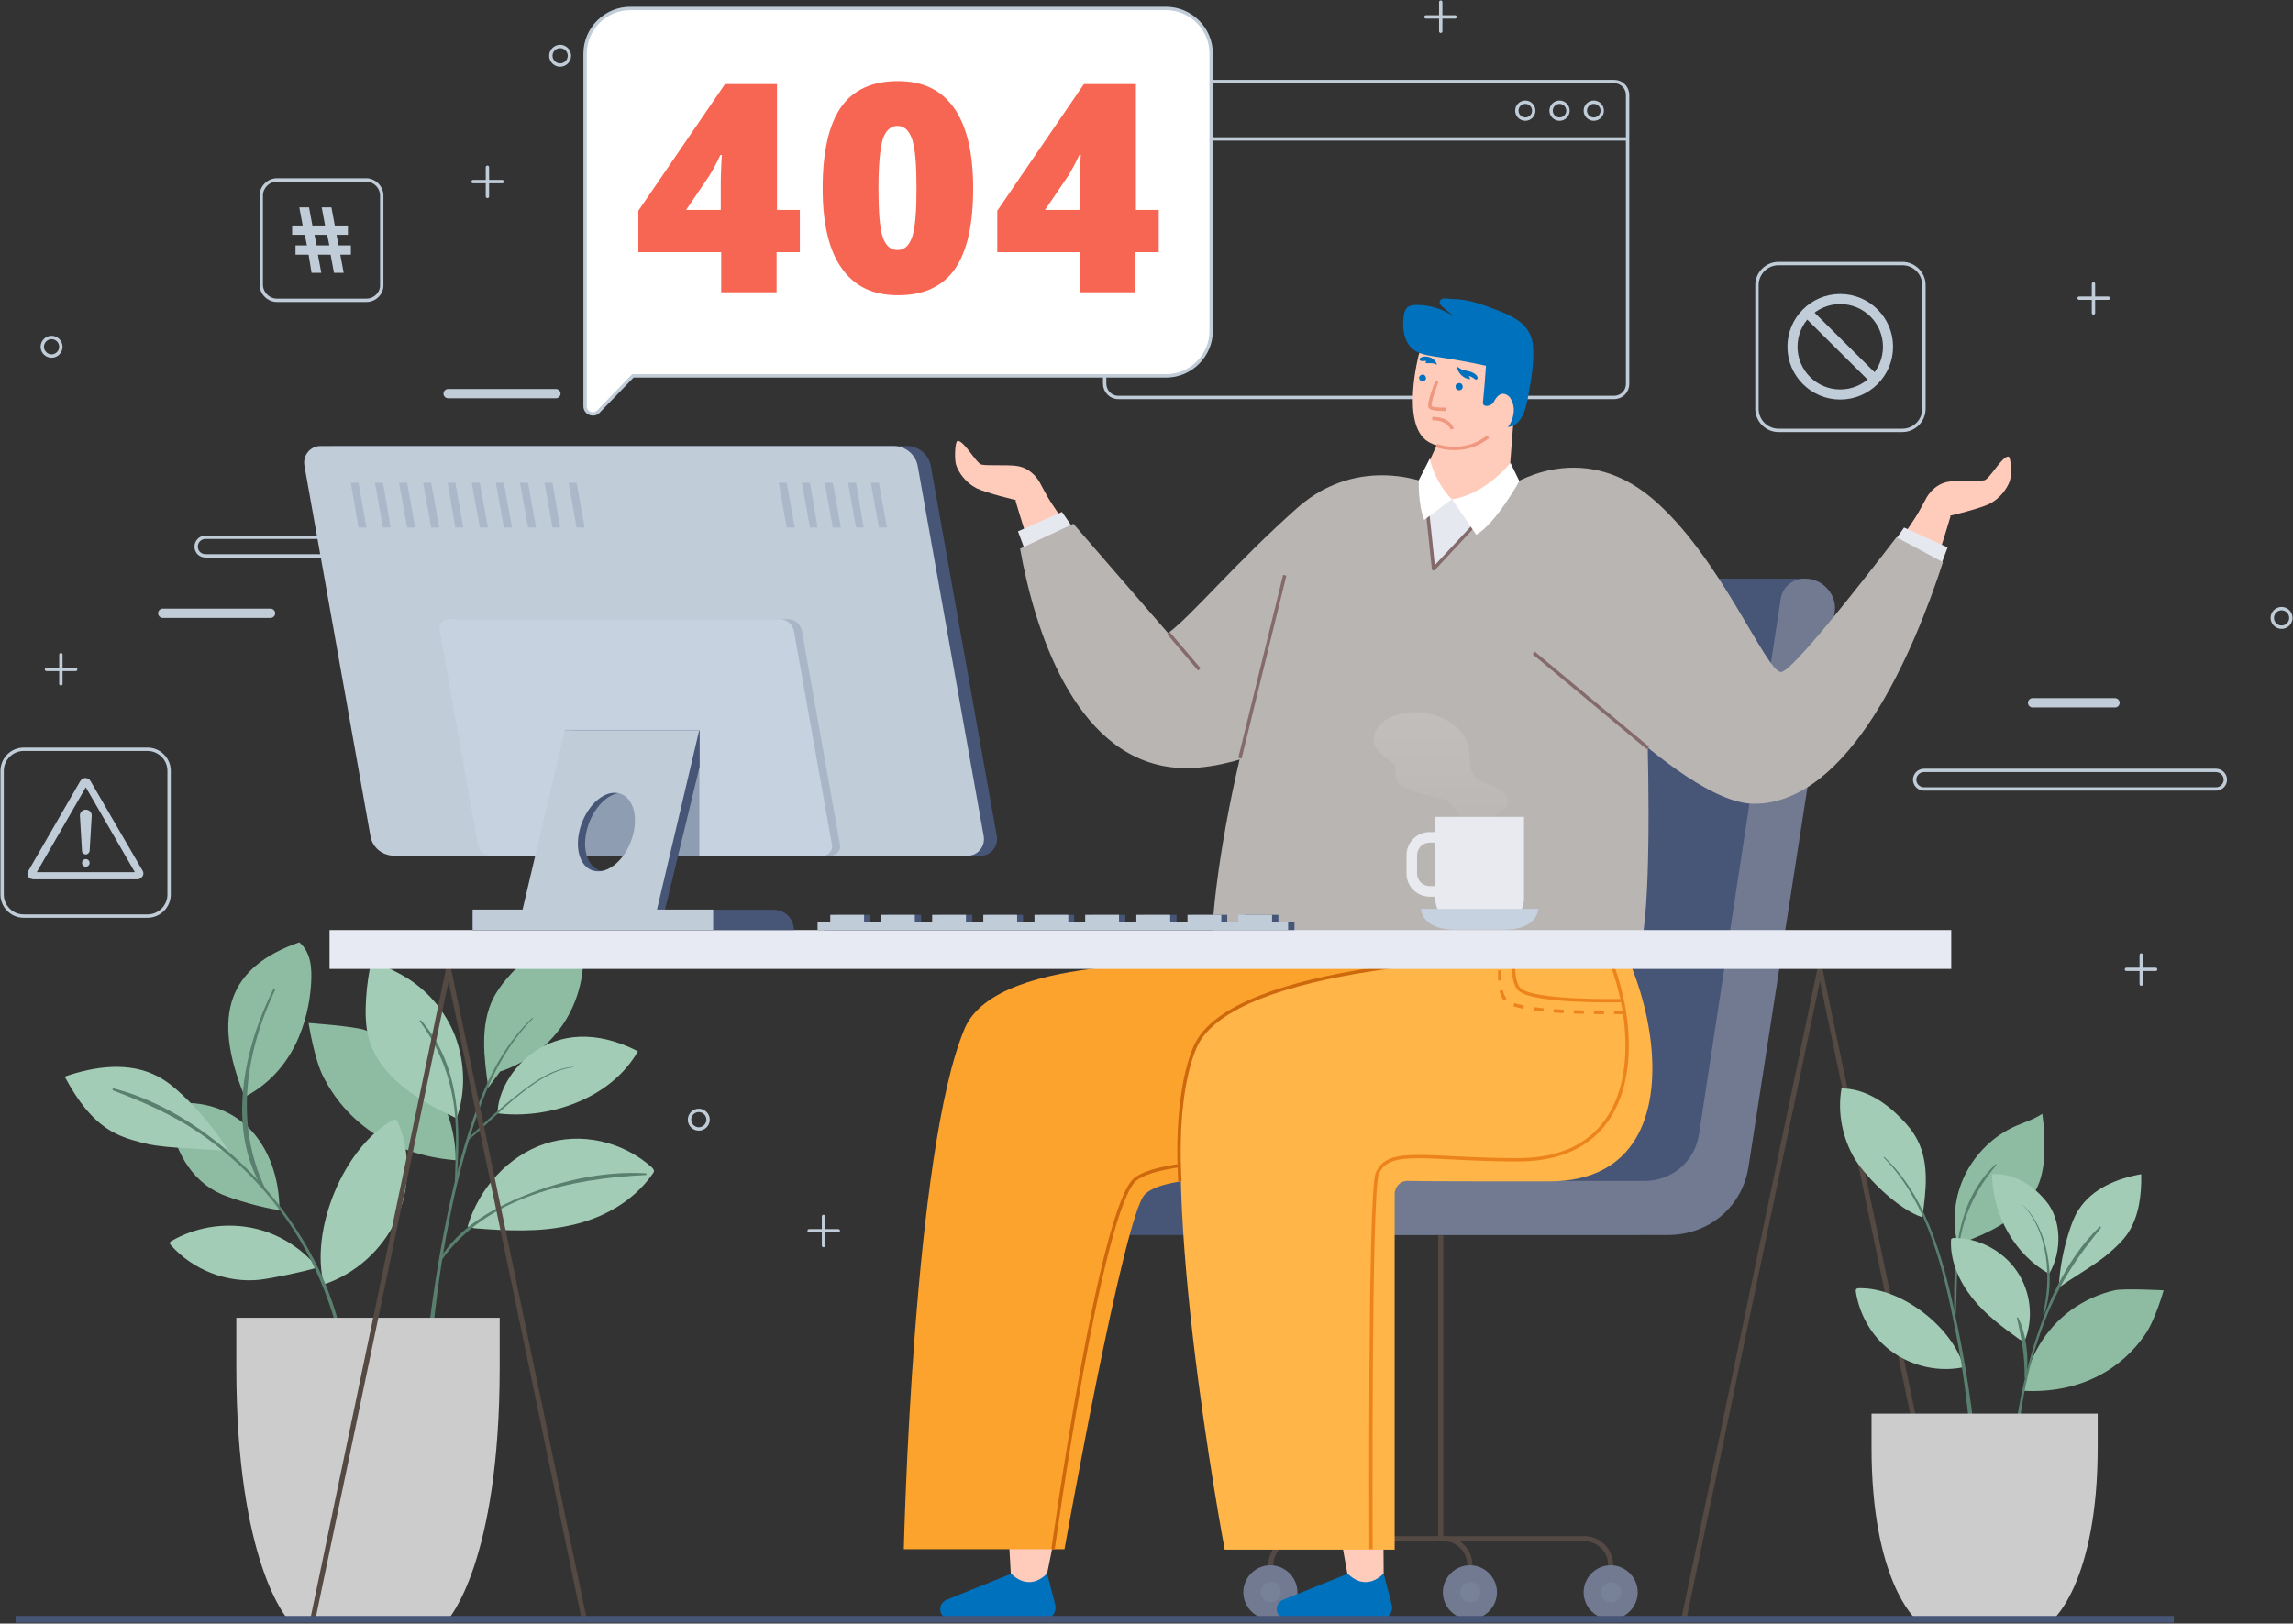<svg width="682" height="483" viewBox="0 0 682 483" fill="none" xmlns="http://www.w3.org/2000/svg">
<rect x="0" y="0" width="682" height="483" fill="#333333" stroke="none"/>
<path d="M332.576 118.237H480.066C482.329 118.237 484.089 116.478 484.089 114.216V28.271C484.089 26.01 482.329 24.25 480.066 24.25H332.576C330.312 24.25 328.552 26.01 328.552 28.271V114.091C328.552 116.352 330.312 118.237 332.576 118.237Z" stroke="#C0CCD8" stroke-miterlimit="10"/>
<path d="M484.089 41.339H328.552" stroke="#C0CCD8" stroke-miterlimit="10"/>
<path d="M474.03 35.433C475.419 35.433 476.545 34.308 476.545 32.92C476.545 31.532 475.419 30.407 474.03 30.407C472.641 30.407 471.515 31.532 471.515 32.92C471.515 34.308 472.641 35.433 474.03 35.433Z" stroke="#C0CCD8" stroke-miterlimit="10"/>
<path d="M461.331 32.92C461.331 34.303 462.462 35.433 463.845 35.433C465.229 35.433 466.36 34.303 466.36 32.92C466.36 31.538 465.229 30.407 463.845 30.407C462.462 30.407 461.331 31.538 461.331 32.92Z" stroke="#C0CCD8" stroke-miterlimit="10"/>
<path d="M451.146 32.92C451.146 34.303 452.278 35.433 453.661 35.433C455.044 35.433 456.176 34.303 456.176 32.92C456.176 31.538 455.044 30.407 453.661 30.407C452.278 30.407 451.146 31.538 451.146 32.92Z" stroke="#C0CCD8" stroke-miterlimit="10"/>
<path d="M565.819 128.038H528.978C525.457 128.038 522.565 125.148 522.565 121.63V84.814C522.565 81.296 525.457 78.406 528.978 78.406H565.819C569.339 78.406 572.231 81.296 572.231 84.814V121.63C572.231 125.148 569.339 128.038 565.819 128.038Z" stroke="#C0CCD8" stroke-miterlimit="10" stroke-linejoin="round"/>
<path d="M547.335 117.357C555.182 117.357 561.544 111.001 561.544 103.159C561.544 95.317 555.182 88.96 547.335 88.96C539.488 88.96 533.127 95.317 533.127 103.159C533.127 111.001 539.488 117.357 547.335 117.357Z" stroke="#C0CCD8" stroke-width="3" stroke-miterlimit="10"/>
<path d="M537.779 93.233L557.897 113.211" stroke="#C0CCD8" stroke-width="3" stroke-miterlimit="10"/>
<path d="M177.918 122.509L188.229 111.829H346.784C354.202 111.829 360.238 105.798 360.238 98.384V15.958C360.238 8.544 354.202 2.513 346.784 2.513H187.475C180.056 2.513 174.021 8.544 174.021 15.958V120.876C174.021 122.886 176.535 123.891 177.918 122.509Z" fill="white" stroke="#C0CCD8" stroke-miterlimit="10" stroke-linejoin="round"/>
<path d="M237.77 75.013H230.98V86.95H214.508V75.013H189.864V62.7L215.64 25.004H231.105V62.448H237.895V75.013H237.77ZM214.382 62.448V55.286C214.382 53.904 214.382 52.145 214.508 49.758C214.634 47.496 214.634 46.239 214.76 46.114H214.257C213.251 48.25 212.245 50.26 210.987 52.271L204.072 62.448H214.382Z" fill="#F76652"/>
<path d="M289.448 56.04C289.448 66.972 287.562 75.013 283.915 80.165C280.269 85.317 274.611 87.83 267.066 87.83C259.648 87.83 254.115 85.191 250.343 79.788C246.571 74.511 244.685 66.595 244.685 56.04C244.685 44.983 246.571 36.941 250.218 31.79C253.864 26.638 259.522 24.125 267.066 24.125C274.485 24.125 280.017 26.764 283.789 32.166C287.562 37.569 289.448 45.485 289.448 56.04ZM261.282 56.04C261.282 63.077 261.66 67.851 262.54 70.49C263.42 73.129 264.929 74.385 266.941 74.385C269.078 74.385 270.461 73.003 271.341 70.364C272.222 67.6 272.599 62.825 272.599 56.04C272.599 49.129 272.222 44.355 271.341 41.59C270.461 38.826 268.952 37.444 266.941 37.444C264.929 37.444 263.42 38.826 262.54 41.465C261.785 44.103 261.282 49.004 261.282 56.04Z" fill="#F76652"/>
<path d="M344.521 75.013H337.731V86.95H321.259V75.013H296.615V62.7L322.391 25.004H337.857V62.448H344.646V75.013H344.521ZM321.133 62.448V55.286C321.133 53.904 321.133 52.145 321.259 49.758C321.385 47.496 321.385 46.239 321.511 46.114H321.008C320.002 48.25 318.996 50.26 317.739 52.271L310.823 62.448H321.133Z" fill="#F76652"/>
<path d="M43.882 272.536H7.041C3.521 272.536 0.629 269.646 0.629 266.127V229.312C0.629 225.794 3.521 222.904 7.041 222.904H43.882C47.403 222.904 50.295 225.794 50.295 229.312V266.127C50.295 269.646 47.403 272.536 43.882 272.536Z" stroke="#C0CCD8" stroke-miterlimit="10" stroke-linejoin="round"/>
<path d="M8.424 260.85C8.047 260.348 8.047 259.594 8.424 259.091L23.89 232.328C24.267 231.825 24.77 231.448 25.399 231.448C26.028 231.448 26.656 231.825 26.908 232.328L42.373 258.965C42.751 259.468 42.751 260.222 42.373 260.725C41.996 261.227 41.493 261.604 40.865 261.604H10.059C9.808 261.604 9.682 261.604 9.43 261.478C9.053 261.478 8.676 261.227 8.424 260.85ZM25.525 234.212L10.939 259.468H40.11L25.525 234.212Z" fill="#C0CCD8"/>
<path d="M25.525 254.191C26.153 254.191 26.531 253.688 26.656 253.186L27.285 242.631C27.285 241.626 26.531 240.872 25.525 240.872C24.519 240.872 23.764 241.626 23.764 242.631L24.393 253.186C24.393 253.688 24.896 254.191 25.525 254.191Z" fill="#C0CCD8"/>
<path d="M24.393 256.704C24.393 257.332 24.896 257.835 25.525 257.835C26.153 257.835 26.656 257.332 26.656 256.704C26.656 256.075 26.153 255.573 25.525 255.573C24.896 255.573 24.393 256.075 24.393 256.704Z" fill="#C0CCD8"/>
<path d="M675.839 183.826C675.839 185.334 677.096 186.591 678.605 186.591C680.114 186.591 681.371 185.334 681.371 183.826C681.371 182.319 680.114 181.062 678.605 181.062C677.096 181.062 675.839 182.319 675.839 183.826Z" stroke="#C0CCD8" stroke-miterlimit="10" stroke-linecap="round" stroke-linejoin="round"/>
<path d="M205.078 333.099C205.078 334.607 206.335 335.863 207.844 335.863C209.353 335.863 210.61 334.607 210.61 333.099C210.61 331.591 209.353 330.335 207.844 330.335C206.335 330.335 205.078 331.591 205.078 333.099Z" stroke="#C0CCD8" stroke-miterlimit="10" stroke-linecap="round" stroke-linejoin="round"/>
<path d="M12.574 103.159C12.574 104.667 13.831 105.923 15.34 105.923C16.849 105.923 18.106 104.667 18.106 103.159C18.106 101.651 16.849 100.395 15.34 100.395C13.831 100.395 12.574 101.651 12.574 103.159Z" stroke="#C0CCD8" stroke-miterlimit="10" stroke-linecap="round" stroke-linejoin="round"/>
<path d="M163.836 16.586C163.836 18.094 165.093 19.35 166.602 19.35C168.111 19.35 169.368 18.094 169.368 16.586C169.368 15.078 168.111 13.822 166.602 13.822C165.093 13.822 163.836 15.078 163.836 16.586Z" stroke="#C0CCD8" stroke-miterlimit="10" stroke-linecap="round" stroke-linejoin="round"/>
<path d="M18.106 194.758V203.428" stroke="#C0CCD8" stroke-miterlimit="10" stroke-linecap="round" stroke-linejoin="round"/>
<path d="M13.831 199.156H22.507" stroke="#C0CCD8" stroke-miterlimit="10" stroke-linecap="round" stroke-linejoin="round"/>
<path d="M244.937 361.873V370.543" stroke="#C0CCD8" stroke-miterlimit="10" stroke-linecap="round" stroke-linejoin="round"/>
<path d="M240.661 366.145H249.337" stroke="#C0CCD8" stroke-miterlimit="10" stroke-linecap="round" stroke-linejoin="round"/>
<path d="M428.513 0.628V9.298" stroke="#C0CCD8" stroke-miterlimit="10" stroke-linecap="round" stroke-linejoin="round"/>
<path d="M424.112 5.026H432.788" stroke="#C0CCD8" stroke-miterlimit="10" stroke-linecap="round" stroke-linejoin="round"/>
<path d="M622.652 84.437V93.107" stroke="#C0CCD8" stroke-miterlimit="10" stroke-linecap="round" stroke-linejoin="round"/>
<path d="M618.377 88.709H627.053" stroke="#C0CCD8" stroke-miterlimit="10" stroke-linecap="round" stroke-linejoin="round"/>
<path d="M636.86 284.096V292.765" stroke="#C0CCD8" stroke-miterlimit="10" stroke-linecap="round" stroke-linejoin="round"/>
<path d="M632.459 288.368H641.135" stroke="#C0CCD8" stroke-miterlimit="10" stroke-linecap="round" stroke-linejoin="round"/>
<path d="M144.975 49.758V58.427" stroke="#C0CCD8" stroke-miterlimit="10" stroke-linecap="round" stroke-linejoin="round"/>
<path d="M140.7 54.03H149.376" stroke="#C0CCD8" stroke-miterlimit="10" stroke-linecap="round" stroke-linejoin="round"/>
<path d="M572.231 234.715H659.116C660.625 234.715 661.882 233.458 661.882 231.951C661.882 230.443 660.625 229.186 659.116 229.186H572.231C570.722 229.186 569.465 230.443 569.465 231.951C569.465 233.458 570.722 234.715 572.231 234.715Z" stroke="#C0CCD8" stroke-miterlimit="10"/>
<path d="M61.108 165.356H147.993C149.502 165.356 150.759 164.099 150.759 162.592C150.759 161.084 149.502 159.827 147.993 159.827H61.108C59.6 159.827 58.342 161.084 58.342 162.592C58.342 164.225 59.6 165.356 61.108 165.356Z" stroke="#C0CCD8" stroke-miterlimit="10"/>
<path d="M48.409 183.827H80.472C81.226 183.827 81.855 183.198 81.855 182.444C81.855 181.69 81.226 181.062 80.472 181.062H48.409C47.654 181.062 47.026 181.69 47.026 182.444C47.026 183.198 47.654 183.827 48.409 183.827Z" fill="#C0CCD8"/>
<path d="M133.282 118.488H165.345C166.099 118.488 166.728 117.86 166.728 117.106C166.728 116.352 166.099 115.724 165.345 115.724H133.282C132.527 115.724 131.899 116.352 131.899 117.106C131.899 117.86 132.527 118.488 133.282 118.488Z" fill="#C0CCD8"/>
<path d="M604.546 210.464H629.065C629.819 210.464 630.448 209.836 630.448 209.082C630.448 208.328 629.819 207.7 629.065 207.7H604.546C603.791 207.7 603.163 208.328 603.163 209.082C603.163 209.836 603.791 210.464 604.546 210.464Z" fill="#C0CCD8"/>
<path d="M109.014 89.337H82.358C79.843 89.337 77.706 87.201 77.706 84.688V58.176C77.706 55.663 79.843 53.527 82.358 53.527H108.889C111.403 53.527 113.541 55.663 113.541 58.176V84.688C113.667 87.201 111.529 89.337 109.014 89.337Z" stroke="#C0CCD8" stroke-miterlimit="10" stroke-linejoin="round"/>
<path d="M86.885 69.862V67.097H90.028L89.022 61.694H91.914L92.92 67.097H96.692L95.686 61.694H98.578L99.584 67.097H103.482V69.862H100.087L100.716 73.003H104.362V75.767H101.219L102.225 81.17H99.333L98.327 75.767H94.555L95.561 81.17H92.668L91.788 75.767H87.891V73.003H91.285L90.657 69.862H86.885ZM97.321 69.862H93.549L94.177 73.003H97.95L97.321 69.862Z" fill="#C0CCD8"/>
<path d="M397.833 337.371L422.981 172.141H536.522L509.362 347.172C507.476 358.983 497.669 367.402 485.347 367.402H294.477L293.094 351.318H381.236C389.786 351.444 396.576 345.664 397.833 337.371Z" fill="#475577"/>
<path d="M505.339 337.371L529.606 178.298C530.109 174.654 533.127 172.141 536.773 172.141H537.025C542.18 172.141 546.455 177.041 545.701 181.942L520.05 347.172C518.164 358.983 508.357 367.402 496.034 367.402H373.063L371.68 351.318H488.742C497.166 351.444 504.081 345.664 505.339 337.371Z" fill="#717A91"/>
<path d="M428.513 367.527V457.744" stroke="#544943" stroke-width="1.5" stroke-miterlimit="10"/>
<path d="M479.06 465.66C479.06 461.263 475.539 457.744 471.138 457.744H385.888C381.487 457.744 377.967 461.263 377.967 465.66" stroke="#544943" stroke-width="1.5" stroke-miterlimit="10"/>
<path d="M437.189 465.66C437.189 461.263 433.668 457.744 429.268 457.744" stroke="#544943" stroke-width="1.5" stroke-miterlimit="10"/>
<path d="M471.013 473.702C471.013 478.1 474.659 481.744 479.06 481.744C483.461 481.744 487.107 478.1 487.107 473.702C487.107 469.304 483.461 465.66 479.06 465.66C474.659 465.66 471.013 469.304 471.013 473.702Z" fill="#717A91"/>
<g opacity="0.45">
<path opacity="0.45" d="M476.168 473.702C476.168 475.335 477.551 476.717 479.185 476.717C480.82 476.717 482.203 475.335 482.203 473.702C482.203 472.068 480.82 470.686 479.185 470.686C477.425 470.686 476.168 472.068 476.168 473.702Z" fill="#8E9DB2"/>
</g>
<path d="M429.142 473.702C429.142 478.1 432.788 481.744 437.189 481.744C441.59 481.744 445.236 478.1 445.236 473.702C445.236 469.304 441.59 465.66 437.189 465.66C432.788 465.66 429.142 469.304 429.142 473.702Z" fill="#717A91"/>
<g opacity="0.45">
<path opacity="0.45" d="M434.297 473.702C434.297 475.335 435.68 476.717 437.315 476.717C438.949 476.717 440.333 475.335 440.333 473.702C440.333 472.068 438.949 470.686 437.315 470.686C435.555 470.686 434.297 472.068 434.297 473.702Z" fill="#8E9DB2"/>
</g>
<path d="M369.794 473.702C369.794 478.1 373.44 481.744 377.841 481.744C382.242 481.744 385.888 478.1 385.888 473.702C385.888 469.304 382.242 465.66 377.841 465.66C373.44 465.66 369.794 469.304 369.794 473.702Z" fill="#717A91"/>
<g opacity="0.45">
<path opacity="0.45" d="M374.949 473.702C374.949 475.335 376.332 476.717 377.967 476.717C379.601 476.717 380.985 475.335 380.985 473.702C380.985 472.068 379.601 470.686 377.967 470.686C376.207 470.686 374.949 472.068 374.949 473.702Z" fill="#8E9DB2"/>
</g>
<path d="M339.743 189.983L310.949 147.011L302.021 148.896C308.811 171.89 313.338 180.937 313.338 180.937" fill="#FFCBBB"/>
<path d="M306.674 155.932L302.147 148.77C302.147 148.77 293.597 146.76 290.454 145.252C287.31 143.618 285.298 140.854 284.418 138.467C283.789 136.708 284.041 131.305 284.795 131.179C286.681 130.928 290.328 137.838 291.962 138.215C293.723 138.592 299.255 138.215 302.273 138.592C307.428 139.221 309.566 144.121 309.566 144.121L314.218 152.665" fill="#FFCBBB"/>
<path d="M320.882 159.576L315.853 152.288L302.776 158.068L306.925 169.251" fill="#E6E8EF"/>
<path d="M425.873 144.247C425.873 144.247 404.623 134.446 385.763 151.157C367.028 167.869 354.328 183.324 347.413 188.35L319.247 155.806L303.404 163.22C307.554 186.716 319.247 224.286 347.916 228.181C378.847 232.328 424.238 194.256 424.238 194.256" fill="#B9B5B2"/>
<path d="M356.717 199.156L347.538 188.35" stroke="#846A6A" stroke-miterlimit="10"/>
<path d="M311.452 468.173L313.841 477.346C314.469 479.607 312.709 481.743 310.446 481.743H282.658C281.023 481.743 279.64 480.361 279.64 478.728C279.64 477.471 280.52 476.215 281.778 475.838L300.764 468.173" fill="#0071BC"/>
<path d="M327.546 324.681C331.947 371.422 311.452 468.048 311.452 468.048C311.452 468.048 306.548 473.953 300.638 468.048C300.638 468.048 295.735 375.82 290.454 334.356" fill="#FFCBBB"/>
<path d="M393.935 270.023L361.998 286.734V287.111C361.998 287.111 296.74 282.713 286.933 305.959C271.467 342.397 268.827 460.886 268.827 460.886H316.607C316.607 460.886 334.336 361.37 340.497 355.339C346.532 349.308 371.554 349.685 417.7 349.685C469.378 349.685 444.23 283.09 424.867 277.31" fill="#FCA32D"/>
<path d="M313.212 460.886C313.212 460.886 327.42 358.229 337.857 350.69C350.556 341.518 410.659 347.549 410.659 347.549" stroke="#CE680D" stroke-miterlimit="10"/>
<path d="M411.539 468.173L413.928 477.346C414.556 479.607 412.796 481.743 410.533 481.743H382.745C381.11 481.743 379.727 480.361 379.727 478.728C379.727 477.471 380.607 476.215 381.865 475.838L400.851 468.173" fill="#0071BC"/>
<path d="M406.886 324.681C411.287 371.422 411.539 468.048 411.539 468.048C411.539 468.048 406.635 473.953 400.725 468.048C400.725 468.048 384.002 375.82 378.721 334.356" fill="#FFCBBB"/>
<path d="M450.266 284.724C450.266 284.724 366.399 286.106 355.46 311.487C342.006 342.649 364.261 461.011 364.261 461.011H414.808V355.214C414.808 353.203 416.442 351.318 418.454 351.318C425.496 351.444 441.087 351.444 460.828 351.444C512.506 351.444 487.358 271.028 467.995 265.248" fill="#FFB548"/>
<path d="M450.266 284.724C450.266 284.724 366.399 286.106 355.46 311.487C351.813 319.906 349.927 334.356 350.933 351.444" stroke="#CE680D" stroke-miterlimit="10"/>
<path d="M407.767 460.886C407.767 460.886 407.264 354.711 409.653 349.057C413.048 341.141 424.615 345.036 451.523 345.036C503.201 345.036 482.203 271.028 462.965 265.374" stroke="#ED841B" stroke-miterlimit="10"/>
<path d="M482.455 297.666C482.455 297.666 455.924 298.294 451.9 294.273C447.877 290.252 451.9 272.033 451.9 272.033" stroke="#ED841B" stroke-miterlimit="10"/>
<path d="M483.083 301.184C483.083 301.184 452.781 301.812 448.128 297.791C443.476 293.771 448.128 275.551 448.128 275.551" stroke="#ED841B" stroke-miterlimit="10" stroke-dasharray="3 3"/>
<path d="M488.239 174.151C488.239 174.151 494.651 287.111 484.969 287.111C475.288 287.111 368.285 286.734 361.998 286.734C355.711 286.734 370.423 190.109 391.546 169.754C391.546 169.754 422.855 135.702 436.686 138.969C450.517 142.236 488.239 174.151 488.239 174.151Z" fill="#B9B5B2"/>
<path d="M368.788 225.542L382.116 171.136" stroke="#846A6A" stroke-miterlimit="10"/>
<path d="M542.431 194.632L571.225 151.66L580.153 153.545C573.363 176.539 568.836 185.586 568.836 185.586" fill="#FFCBBB"/>
<path d="M575.5 160.581L580.027 153.419C580.027 153.419 588.577 151.409 591.721 149.901C594.864 148.267 596.876 145.503 597.756 143.116C598.385 141.357 598.133 135.954 597.379 135.828C595.493 135.577 591.846 142.488 590.212 142.864C588.451 143.241 582.919 142.864 579.901 143.241C574.746 143.87 572.608 148.77 572.608 148.77L567.956 157.314" fill="#FFCBBB"/>
<path d="M561.166 164.225L566.322 156.937L579.273 162.843L575.123 173.9" fill="#E6E8EF"/>
<path d="M448.631 144.875C448.631 144.875 469.629 129.922 491.382 148.267C511.626 165.356 525.205 199.91 529.732 199.91C532.875 199.91 552.365 175.031 564.058 159.827L577.889 167.241C569.213 193.879 550.101 239.113 521.685 239.113C499.303 239.113 453.535 186.842 453.535 186.842" fill="#B9B5B2"/>
<path d="M490.125 222.527L456.176 194.255" stroke="#846A6A" stroke-miterlimit="10"/>
<path d="M446.619 147.514L426.376 169.251L423.735 144.121" fill="#E6E8EF"/>
<path d="M446.619 147.514L426.376 169.251L423.735 144.121" stroke="#846A6A" stroke-miterlimit="10" stroke-linejoin="round"/>
<path d="M430.399 125.65L424.741 138.09C424.741 138.09 422.478 145.252 431.908 148.519C442.344 152.037 448.631 144.875 448.631 144.875L450.14 125.273" fill="#FFCBBB"/>
<path d="M449.26 137.713C449.26 137.713 441.716 147.137 431.908 148.519L439.075 159.073C444.859 155.806 451.9 143.116 451.9 143.116L449.26 137.713Z" fill="white"/>
<path d="M425.244 136.456C425.244 136.456 426.501 143.116 431.782 148.519L423.609 154.676C421.723 150.027 421.975 142.864 421.975 142.864L425.244 136.456Z" fill="white"/>
<path d="M421.975 105.546C421.975 105.546 416.568 126.153 424.615 131.305C432.663 136.456 446.745 128.54 447.5 126.027C448.254 123.389 452.026 101.526 446.745 99.892C437.441 96.876 424.741 96.751 421.975 105.546Z" fill="#FFCBBB"/>
<path d="M422.101 112.206C421.975 112.708 422.352 113.337 422.855 113.462C423.358 113.588 423.987 113.211 424.112 112.708C424.238 112.206 423.861 111.578 423.358 111.452C422.855 111.326 422.226 111.703 422.101 112.206Z" fill="#0071BC"/>
<path d="M423.861 106.049C423.484 106.049 421.975 106.3 422.226 107.054C422.352 107.431 422.981 107.431 423.232 107.431C423.61 107.431 423.861 107.305 424.238 107.431C424.112 107.557 424.112 107.682 423.987 107.808C423.861 108.059 424.615 108.059 424.741 108.059C425.496 108.059 426.501 107.934 427.382 108.562C426.879 106.3 424.49 106.049 423.861 106.049Z" fill="#0071BC"/>
<path d="M435.052 115.096C435.052 115.724 434.549 116.101 433.92 116.101C433.291 116.101 432.914 115.598 432.914 114.97C432.914 114.342 433.417 113.965 434.046 113.965C434.674 113.965 435.052 114.467 435.052 115.096Z" fill="#0071BC"/>
<path d="M438.195 110.949C438.949 111.326 439.578 111.954 439.452 112.583C439.327 113.085 438.824 112.96 438.572 112.708C438.069 112.331 437.441 111.954 436.812 111.829C437.063 112.08 437.189 112.457 437.189 112.834C435.177 112.583 433.543 110.949 433.291 108.939C433.291 109.065 434.549 109.818 434.8 109.944C435.806 110.321 437.063 110.321 438.195 110.949Z" fill="#0071BC"/>
<path d="M427.382 113.462C427.382 113.462 424.49 120.624 425.496 121.253C426.501 121.881 430.148 121.755 430.148 121.755" stroke="#EF977F" stroke-miterlimit="10"/>
<path d="M427.256 132.561C427.256 132.561 435.429 135.702 442.596 129.923" stroke="#EF977F" stroke-miterlimit="10"/>
<path d="M431.908 127.661C431.908 127.661 431.154 124.52 425.999 124.52" stroke="#EF977F" stroke-miterlimit="10"/>
<path d="M417.448 94.489C417.574 93.484 417.7 92.479 418.329 91.725C419.083 90.845 420.34 90.72 421.472 90.72C425.37 90.72 429.393 91.976 432.537 94.238C431.657 93.484 430.777 92.73 429.896 91.976C429.142 91.348 427.633 90.468 428.388 89.337C429.016 88.332 430.902 88.96 431.908 88.96C436.435 88.96 440.71 90.468 444.859 92.102C446.871 92.856 449.008 93.735 450.769 94.866C452.655 95.997 454.289 97.63 455.17 99.641C455.924 101.4 456.05 103.41 456.05 105.295C456.05 108.688 455.547 112.206 454.918 115.598C454.289 119.368 453.409 126.656 448.506 127.033C447.5 127.158 446.494 127.158 445.739 126.656C444.985 126.153 444.733 125.022 444.608 124.143C444.356 122.635 444.482 121.001 444.859 119.494C443.979 119.996 443.099 120.876 441.967 120.75C441.59 120.75 441.213 120.499 441.087 120.122C440.961 119.87 441.087 119.745 441.087 119.494C441.464 115.975 441.716 112.457 441.967 108.813C436.812 107.682 431.782 106.803 426.627 106.049C424.364 105.672 421.975 105.295 420.089 103.787C417.574 101.526 417.071 97.756 417.448 94.489Z" fill="#0071BC"/>
<path d="M443.727 120.75C444.608 118.614 446.117 116.101 448.38 117.609C449.26 118.111 449.637 119.242 450.014 120.247C451.02 123.64 448.631 129.043 445.236 128.54C443.602 128.289 442.722 126.279 441.967 124.771" fill="#FFCBBB"/>
<path d="M135.545 345.162C135.545 333.979 130.767 322.796 122.594 315.131C118.57 311.362 113.792 308.472 108.637 306.461C105.745 305.33 91.788 304.325 91.788 304.325C91.788 304.325 93.423 315.005 96.189 320.408C102.602 332.973 115.427 343.528 135.545 345.162Z" fill="#8EBCA2"/>
<path d="M94.429 377.077C89.399 370.92 82.107 366.522 74.185 365.14C66.264 363.758 57.965 365.14 51.049 369.161C50.798 369.286 50.546 369.412 50.546 369.663C50.421 369.915 50.672 370.292 50.924 370.543C57.462 377.831 67.521 381.726 77.203 380.721C81.352 380.218 90.279 378.333 94.429 377.077Z" fill="#A2CCB6"/>
<path d="M83.112 359.988C83.112 350.188 79.843 341.518 74.185 335.738C68.401 329.958 60.228 327.319 51.552 328.324C51.301 328.324 50.924 328.45 50.672 328.701C50.421 328.953 50.421 329.455 50.421 329.832C50.924 341.518 56.833 351.318 65.761 355.214C69.784 356.973 78.712 359.486 83.112 359.988Z" fill="#8EBCA2"/>
<path d="M68.024 342.523C64.126 336.24 59.474 330.586 54.067 325.56C51.93 323.55 49.666 321.665 47.026 320.283C38.601 315.759 28.291 317.142 19.238 320.283C22.884 327.068 27.537 333.853 34.452 337.246C37.47 338.753 40.865 339.633 44.134 340.387C50.672 341.769 61.234 341.643 68.024 342.523Z" fill="#A2CCB6"/>
<path d="M72.802 326.314C89.651 317.519 92.166 299.174 92.543 292.388C92.794 288.116 92.543 283.342 89.022 280.326C68.15 287.614 62.743 301.687 72.802 326.314Z" fill="#8EBCA2"/>
<path d="M145.227 323.55C143.969 314.629 142.712 304.953 146.736 296.912C148.244 294.022 150.256 291.509 152.52 289.122C158.052 283.467 165.093 278.818 173.015 278.818C174.398 287.237 172.763 296.032 168.362 303.32C163.962 310.608 156.795 316.136 148.747 318.775" fill="#8EBCA2"/>
<path d="M96.315 382.103C105.745 378.962 113.667 371.799 117.816 362.878C121.965 353.957 122.217 343.151 118.445 334.104C118.319 333.727 118.067 333.225 117.69 333.099C117.313 332.973 116.936 333.225 116.559 333.35C102.099 341.643 92.166 365.894 96.315 382.103Z" fill="#A2CCB6"/>
<path d="M135.796 332.722C138.563 324.932 138.311 316.136 135.419 308.346C132.402 300.556 126.743 294.022 119.451 290.001C116.559 288.368 113.289 287.111 110.649 284.975C109.769 288.87 109.14 292.891 108.889 296.912C108.637 300.933 108.637 304.953 109.643 308.849C112.409 318.775 121.588 325.56 130.767 330.209" fill="#A2CCB6"/>
<path d="M147.993 331.214C163.081 333.099 181.691 326.942 189.738 312.744C163.962 299.55 147.993 319.655 147.993 331.214Z" fill="#A2CCB6"/>
<path d="M139.066 364.889C142.461 353.329 151.388 343.779 162.076 340.261C172.763 336.743 185.086 339.507 193.761 347.172C194.139 347.549 194.516 347.926 194.516 348.428C194.516 348.68 194.264 348.931 194.139 349.182C188.355 357.475 179.176 362.501 169.746 364.512C160.315 366.648 150.633 366.145 140.952 365.391" fill="#A2CCB6"/>
<path d="M158.303 302.817C151.011 309.728 146.107 318.649 142.461 328.073C138.185 339.256 135.168 350.942 132.779 362.753C128.001 386.375 125.36 410.877 124.354 435.002C124.354 435.379 124.857 435.379 124.857 435.002C127.498 411.254 128.755 387.506 133.407 364.135C135.545 352.952 138.311 341.895 142.083 331.214C145.73 320.911 150.633 310.985 158.429 303.069C158.681 302.943 158.429 302.692 158.303 302.817Z" fill="#597F6E"/>
<path d="M131.27 374.941C144.85 355.842 169.997 350.565 192.127 349.559C192.378 349.559 192.378 349.057 192.127 349.057C180.056 348.303 167.357 351.067 156.166 355.591C146.233 359.611 136.551 365.14 130.767 374.564C130.515 374.941 131.018 375.192 131.27 374.941Z" fill="#597F6E"/>
<path d="M135.671 352.575C137.18 335.863 137.054 316.89 125.234 303.571C125.109 303.446 124.732 303.571 124.857 303.823C129.761 310.482 133.03 317.895 134.539 326.063C136.299 334.858 135.419 343.654 135.293 352.575C135.293 352.826 135.671 352.701 135.671 352.575Z" fill="#597F6E"/>
<path d="M170.374 317.393C164.465 317.895 159.184 321.539 154.531 325.183C148.999 329.455 143.844 334.104 138.94 339.005C138.814 339.13 139.066 339.507 139.191 339.256C144.095 335.235 148.37 330.712 153.274 326.691C158.178 322.67 163.836 318.398 170.374 317.519C170.5 317.519 170.5 317.393 170.374 317.393Z" fill="#597F6E"/>
<path d="M102.728 404.217C100.59 385.998 91.663 368.533 79.843 354.585C68.024 340.764 51.678 328.45 33.823 323.801C33.446 323.675 33.32 324.304 33.698 324.429C42.625 327.822 50.924 331.466 58.845 336.743C66.389 341.895 73.179 347.926 79.089 354.837C91.411 369.161 98.704 385.872 102.35 404.343C102.225 404.469 102.728 404.469 102.728 404.217Z" fill="#597F6E"/>
<path d="M81.352 294.148C72.55 311.613 67.269 335.738 78.083 353.58C78.334 353.957 78.837 353.58 78.712 353.203C69.784 334.104 73.053 312.995 81.855 294.399C81.981 294.148 81.478 293.896 81.352 294.148Z" fill="#597F6E"/>
<path d="M70.287 392.029V406.73C70.287 465.158 85.627 481.744 85.627 481.744H133.282C133.282 481.744 148.622 465.158 148.622 406.73V392.029H70.287Z" fill="#CCCCCC"/>
<path d="M581.662 481.744L541.3 288.242" stroke="#544943" stroke-width="1.5" stroke-miterlimit="10"/>
<path d="M500.812 481.744L541.3 288.242" stroke="#544943" stroke-width="1.5" stroke-miterlimit="10"/>
<path d="M173.769 481.744L133.407 288.242" stroke="#544943" stroke-width="1.5" stroke-miterlimit="10"/>
<path d="M93.046 481.744L133.407 288.242" stroke="#544943" stroke-width="1.5" stroke-miterlimit="10"/>
<path d="M98.022 288.245L580.351 288.245L580.351 276.685L98.022 276.685L98.022 288.245Z" fill="#E7EAF2"/>
<path d="M121.211 254.568H291.711C294.729 254.568 296.992 251.803 296.489 248.788L276.874 138.718C276.245 135.2 273.227 132.687 269.707 132.687H99.207C96.189 132.687 93.926 135.451 94.429 138.467L114.044 248.536C114.673 252.055 117.69 254.568 121.211 254.568Z" fill="#475577"/>
<path d="M117.313 254.568H287.813C290.831 254.568 293.094 251.803 292.591 248.788L272.976 138.718C272.347 135.2 269.33 132.687 265.809 132.687H95.309C92.291 132.687 90.028 135.451 90.531 138.467L110.146 248.536C110.649 252.055 113.667 254.568 117.313 254.568Z" fill="#C0CCD8"/>
<path opacity="0.45" d="M148.622 254.568H247.074C248.834 254.568 250.218 252.934 249.84 251.301L238.524 187.722C238.147 185.711 236.386 184.203 234.375 184.203H135.922C134.162 184.203 132.779 185.837 133.156 187.47L144.472 251.049C144.85 253.186 146.61 254.568 148.622 254.568Z" fill="#8E9DB2"/>
<path d="M146.233 254.568H244.685C246.445 254.568 247.829 252.934 247.451 251.301L236.135 187.722C235.758 185.711 233.997 184.203 231.986 184.203H133.533C131.773 184.203 130.39 185.837 130.767 187.47L142.083 251.049C142.461 253.186 144.221 254.568 146.233 254.568Z" fill="#C6D2E0"/>
<path d="M168.03 254.575L208.014 254.575L208.014 217.131L168.03 217.131L168.03 254.575Z" fill="#8E9DB2"/>
<path d="M157.801 270.651H197.785L208.096 228.055V217.375H170.374L157.801 270.651ZM174.398 247.531C175.781 241.123 180.433 235.846 184.96 235.846C189.486 235.846 192.001 241.123 190.618 247.531C189.235 253.939 184.583 259.217 180.056 259.217C175.53 259.217 173.015 254.065 174.398 247.531Z" fill="#475577"/>
<path d="M230.1 270.651H140.574V276.682H236.135C236.135 273.29 233.494 270.651 230.1 270.651Z" fill="#475577"/>
<path d="M140.579 276.626L212.123 276.626L212.123 270.595L140.579 270.595L140.579 276.626Z" fill="#C0CCD8"/>
<path d="M155.411 270.651H195.396L207.97 217.249H167.985L155.411 270.651ZM172.26 247.531C173.643 241.123 178.296 235.846 182.822 235.846C187.349 235.846 189.864 241.123 188.48 247.531C187.097 253.939 182.445 259.217 177.919 259.217C173.392 259.217 170.877 254.065 172.26 247.531Z" fill="#C0CCD8"/>
<g opacity="0.65">
<path opacity="0.65" d="M261.408 143.618L263.797 156.937H261.408L259.019 143.618H261.408Z" fill="#8E9DB2"/>
<path opacity="0.65" d="M254.618 143.618L256.882 156.937H254.618L252.229 143.618H254.618Z" fill="#8E9DB2"/>
<path opacity="0.65" d="M247.703 143.618L250.092 156.937H247.703L245.314 143.618H247.703Z" fill="#8E9DB2"/>
<path opacity="0.65" d="M240.913 143.618L243.176 156.937H240.913L238.524 143.618H240.913Z" fill="#8E9DB2"/>
<path opacity="0.65" d="M233.997 143.618L236.386 156.937H233.997L231.608 143.618H233.997Z" fill="#8E9DB2"/>
</g>
<g opacity="0.65">
<path opacity="0.65" d="M171.506 143.618L173.895 156.937H171.506L169.117 143.618H171.506Z" fill="#8E9DB2"/>
<path opacity="0.65" d="M164.339 143.618L166.602 156.937H164.339L161.95 143.618H164.339Z" fill="#8E9DB2"/>
<path opacity="0.65" d="M157.046 143.618L159.435 156.937H157.046L154.657 143.618H157.046Z" fill="#8E9DB2"/>
<path opacity="0.65" d="M149.879 143.618L152.268 156.937H149.879L147.49 143.618H149.879Z" fill="#8E9DB2"/>
<path opacity="0.65" d="M142.712 143.618L145.101 156.937H142.712L140.323 143.618H142.712Z" fill="#8E9DB2"/>
<path opacity="0.65" d="M135.419 143.618L137.808 156.937H135.419L133.156 143.618H135.419Z" fill="#8E9DB2"/>
<path opacity="0.65" d="M128.252 143.618L130.641 156.937H128.252L125.863 143.618H128.252Z" fill="#8E9DB2"/>
<path opacity="0.65" d="M121.085 143.618L123.474 156.937H121.085L118.696 143.618H121.085Z" fill="#8E9DB2"/>
<path opacity="0.65" d="M113.918 143.618L116.181 156.937H113.918L111.529 143.618H113.918Z" fill="#8E9DB2"/>
<path opacity="0.65" d="M106.625 143.618L109.014 156.937H106.625L104.362 143.618H106.625Z" fill="#8E9DB2"/>
</g>
<g opacity="0.55">
<path opacity="0.55" d="M444.482 246.526C444.482 246.526 443.35 246.275 442.973 245.646C442.093 244.39 443.602 243.008 444.608 242.38C445.865 241.5 447.625 241.249 448.254 239.741C449.008 237.982 447.751 235.971 446.242 234.966C444.985 234.087 443.602 233.71 442.093 233.207C440.584 232.579 438.949 231.699 438.069 230.191C436.938 228.432 437.189 226.045 437.063 224.035C436.435 215.993 428.262 212.098 421.346 211.847C417.951 211.721 412.67 212.977 410.281 215.742C409.527 216.621 408.898 217.752 408.647 218.883C408.27 220.642 409.024 222.401 410.156 223.658C411.287 225.04 412.922 225.794 414.305 227.05C415.688 228.307 414.682 229.689 415.059 231.197C415.437 232.83 416.568 233.584 417.951 234.338C420.969 236.097 424.615 236.474 428.01 237.354C429.016 237.605 430.148 237.982 430.902 238.61C432.034 239.49 432.663 240.746 433.417 241.877C434.926 243.887 437.189 245.395 439.704 245.898" fill="url(#paint0_linear)"/>
</g>
<path d="M425.244 266.756H431.782V263.614H425.244C423.107 263.614 421.472 261.855 421.472 259.845V254.442C421.472 252.306 423.232 250.672 425.244 250.672H431.782V247.531H425.244C421.346 247.531 418.329 250.672 418.329 254.442V259.845C418.329 263.614 421.346 266.756 425.244 266.756Z" fill="#E8EAEF"/>
<path d="M434.549 274.923H445.614C449.889 274.923 453.284 271.53 453.284 267.258V243.008H426.879V267.258C426.879 271.53 430.274 274.923 434.549 274.923Z" fill="#E8EAEF"/>
<path d="M457.559 270.4C457.559 270.4 457.307 276.556 447.625 276.556H432.537C422.855 276.556 422.604 270.4 422.604 270.4H457.559Z" fill="#C6D2E0"/>
<path d="M385.008 274.169H245.062V276.682H385.008V274.169Z" fill="#475577"/>
<path d="M380.23 272.159H370.171V274.169H380.23V272.159Z" fill="#475577"/>
<path d="M365.016 272.159H354.957V274.169H365.016V272.159Z" fill="#475577"/>
<path d="M349.927 272.159H339.868V274.169H349.927V272.159Z" fill="#475577"/>
<path d="M334.713 272.159H324.654V274.169H334.713V272.159Z" fill="#475577"/>
<path d="M319.499 272.159H309.44V274.169H319.499V272.159Z" fill="#475577"/>
<path d="M304.285 272.159H294.226V274.169H304.285V272.159Z" fill="#475577"/>
<path d="M289.196 272.159H279.137V274.169H289.196V272.159Z" fill="#475577"/>
<path d="M273.982 272.159H263.923V274.169H273.982V272.159Z" fill="#475577"/>
<path d="M258.768 272.159H248.709V274.169H258.768V272.159Z" fill="#475577"/>
<path d="M383.122 274.169H243.176V276.682H383.122V274.169Z" fill="#C0CCD8"/>
<path d="M378.344 272.159H368.285V274.169H378.344V272.159Z" fill="#C0CCD8"/>
<path d="M363.256 272.159H353.197V274.169H363.256V272.159Z" fill="#C0CCD8"/>
<path d="M348.041 272.159H337.982V274.169H348.041V272.159Z" fill="#C0CCD8"/>
<path d="M332.827 272.159H322.768V274.169H332.827V272.159Z" fill="#C0CCD8"/>
<path d="M317.739 272.159H307.68V274.169H317.739V272.159Z" fill="#C0CCD8"/>
<path d="M302.524 272.159H292.465V274.169H302.524V272.159Z" fill="#C0CCD8"/>
<path d="M287.31 272.159H277.251V274.169H287.31V272.159Z" fill="#C0CCD8"/>
<path d="M272.096 272.159H262.037V274.169H272.096V272.159Z" fill="#C0CCD8"/>
<path d="M257.007 272.159H246.948V274.169H257.007V272.159Z" fill="#C0CCD8"/>
<path d="M582.29 370.417C580.53 363.506 581.284 355.967 584.428 349.559C587.571 343.151 592.978 337.874 599.516 334.984C602.157 333.853 605.049 332.973 607.438 331.34C607.94 334.733 608.066 338.251 608.066 341.643C608.066 345.036 607.689 348.554 606.557 351.695C603.54 359.988 595.115 365.14 586.942 368.407" fill="#8EBCA2"/>
<path d="M581.536 392.783C582.164 385.118 581.787 377.454 582.793 369.915C584.051 361.245 588.074 353.329 593.732 346.669C593.858 346.418 593.607 346.167 593.481 346.418C580.781 358.355 581.033 376.7 581.284 392.783C581.284 392.909 581.536 392.909 581.536 392.783Z" fill="#597F6E"/>
<path d="M601.779 413.767C603.037 404.217 608.318 395.296 616.114 389.642C620.011 386.877 624.412 384.867 628.939 383.862C631.579 383.234 643.524 383.862 643.524 383.862C643.524 383.862 641.01 392.783 637.992 397.055C631.202 406.982 619.131 414.646 601.779 413.767Z" fill="#8EBCA2"/>
<path d="M612.341 383.108C612.593 377.328 613.725 371.548 615.485 366.145C616.239 363.883 616.994 361.747 618.251 359.863C622.275 353.58 629.693 350.565 636.86 349.308C636.986 355.339 636.231 361.747 632.962 366.773C631.453 369.035 629.567 370.794 627.556 372.553C623.658 376.072 616.491 379.967 612.341 383.108Z" fill="#A2CCB6"/>
<path d="M571.728 362.124C572.86 354.46 573.866 346.167 570.345 339.256C569.088 336.743 567.327 334.607 565.316 332.597C560.663 327.822 554.502 323.801 547.712 323.801C546.455 330.963 547.964 338.628 551.736 344.91C555.634 350.941 564.813 359.863 571.728 362.124Z" fill="#A2CCB6"/>
<path d="M584.051 406.73C576.883 408.238 569.213 406.605 563.178 402.458C557.143 398.312 553.119 391.527 551.987 384.364C551.987 383.988 551.862 383.736 552.113 383.485C552.365 383.234 552.616 383.234 552.993 383.234C565.441 382.982 580.781 394.793 584.051 406.73Z" fill="#A2CCB6"/>
<path d="M609.449 378.962C599.265 373.182 592.726 361.747 592.475 349.308C599.768 348.931 605.426 353.454 608.569 357.35C613.096 362.753 613.473 372.176 609.449 378.962Z" fill="#A2CCB6"/>
<path d="M602.157 399.066C604.923 392.28 604.043 384.239 599.893 378.208C595.87 372.176 588.577 368.281 581.284 368.281C581.033 368.281 580.656 368.281 580.404 368.533C580.278 368.658 580.278 368.909 580.278 369.035C580.027 375.318 582.793 381.349 586.691 386.249C590.589 391.15 595.744 394.919 600.774 398.563" fill="#A2CCB6"/>
<path d="M560.286 344.408C573.614 357.852 578.267 378.71 581.787 396.804C585.811 416.908 586.691 437.389 589.206 457.744C589.206 458.121 589.709 458.121 589.709 457.744C588.954 437.012 586.565 415.777 582.416 395.422C578.77 377.831 574.117 357.098 560.538 344.282C560.412 344.031 560.16 344.282 560.286 344.408Z" fill="#597F6E"/>
<path d="M602.66 409.872C603.54 404.469 602.785 397.055 600.271 392.029C600.145 391.778 599.768 391.904 599.893 392.155C601.277 398.06 602.282 403.589 602.157 409.62C602.157 410.123 602.66 410.248 602.66 409.872Z" fill="#597F6E"/>
<path d="M601.151 357.978C609.324 366.02 610.204 380.218 607.689 390.647C607.689 390.898 607.941 391.024 608.066 390.773C611.461 380.721 609.45 365.266 601.151 357.978C601.151 357.852 601.151 357.978 601.151 357.978Z" fill="#597F6E"/>
<path d="M598.762 445.305C599.642 431.232 600.648 417.411 604.546 403.84C606.557 396.804 609.072 390.019 612.467 383.485C615.862 376.825 620.137 371.171 624.789 365.391C625.041 365.14 624.664 364.637 624.412 365.014C614.227 374.815 608.066 389.39 604.168 402.835C600.271 416.405 597.882 431.358 598.385 445.431C598.259 445.556 598.762 445.556 598.762 445.305Z" fill="#597F6E"/>
<path d="M556.64 420.552V430.604C556.64 470.435 569.842 481.744 569.842 481.744H610.707C610.707 481.744 623.909 470.435 623.909 430.604V420.552H556.64Z" fill="#CCCCCC"/>
<path d="M646.542 481.743H4.652" stroke="#475577" stroke-width="2" stroke-miterlimit="10"/>
<defs>
<linearGradient id="paint0_linear" x1="428.521" y1="246.511" x2="428.521" y2="211.825" gradientUnits="userSpaceOnUse">
<stop stop-color="white" stop-opacity="0.1"/>
<stop offset="1" stop-color="white" stop-opacity="0.4"/>
</linearGradient>
</defs>
</svg>
